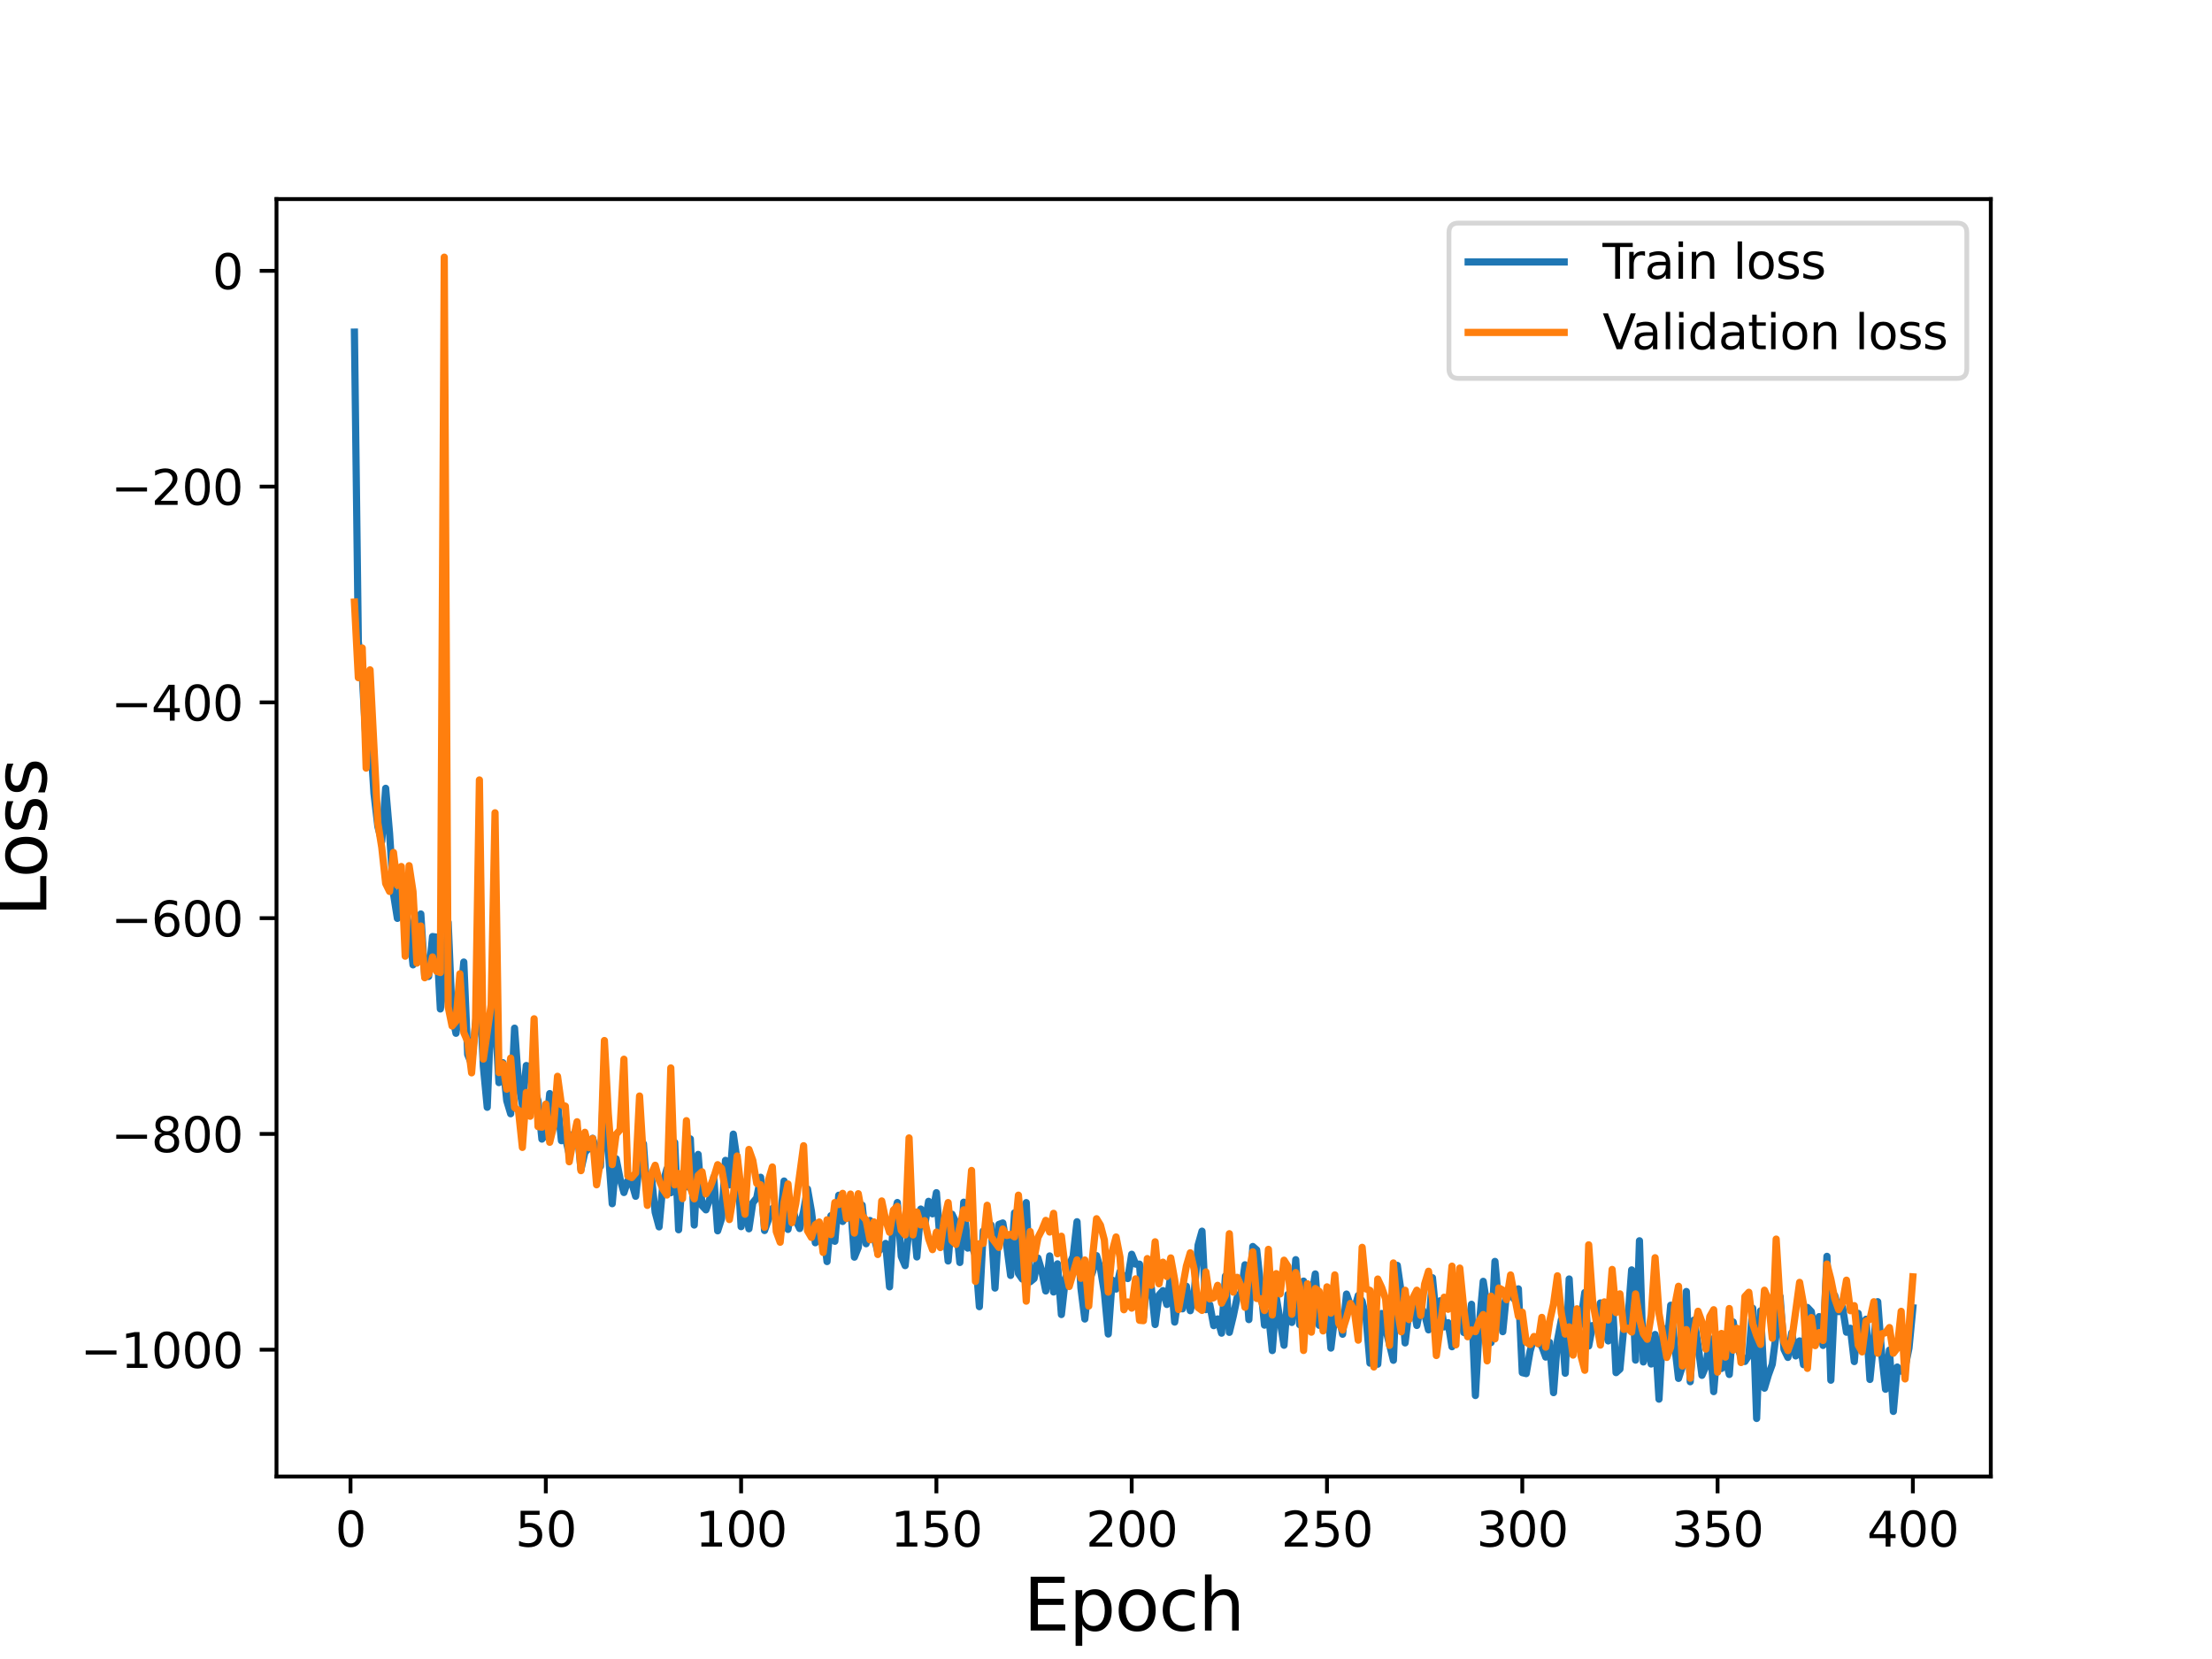 <?xml version="1.0" encoding="utf-8" standalone="no"?>
<!DOCTYPE svg PUBLIC "-//W3C//DTD SVG 1.1//EN"
  "http://www.w3.org/Graphics/SVG/1.1/DTD/svg11.dtd">
<svg height="345.6pt" version="1.1" viewBox="0 0 460.8 345.6" width="460.8pt" xmlns="http://www.w3.org/2000/svg" xmlns:xlink="http://www.w3.org/1999/xlink">
 <defs>
  <style type="text/css">*{stroke-linecap:butt;stroke-linejoin:round;}</style>
 </defs>
 <g id="figure_1">
  <g id="patch_1">
   <path d="M 0 345.6 
L 460.8 345.6 
L 460.8 0 
L 0 0 
z
" style="fill:#ffffff;"/>
  </g>
  <g id="axes_1">
   <g id="patch_2">
    <path d="M 57.6 307.584 
L 414.72 307.584 
L 414.72 41.472 
L 57.6 41.472 
z
" style="fill:#ffffff;"/>
   </g>
   <g id="matplotlib.axis_1">
    <g id="xtick_1">
     <g id="line2d_1">
      <defs>
       <path d="M 0 0 
L 0 3.5 
" id="m06b0a36d9f" style="stroke:#000000;stroke-width:0.8;"/>
      </defs>
      <g>
       <use style="stroke:#000000;stroke-width:0.8;" x="73.019" xlink:href="#m06b0a36d9f" y="307.584"/>
      </g>
     </g>
     <g id="text_1">
      <!-- 0 -->
      <g transform="translate(69.838 322.182)scale(0.1 -0.1)">
       <defs>
        <path d="M 2034 4250 
Q 1547 4250 1301 3770 
Q 1056 3291 1056 2328 
Q 1056 1369 1301 889 
Q 1547 409 2034 409 
Q 2525 409 2770 889 
Q 3016 1369 3016 2328 
Q 3016 3291 2770 3770 
Q 2525 4250 2034 4250 
z
M 2034 4750 
Q 2819 4750 3233 4129 
Q 3647 3509 3647 2328 
Q 3647 1150 3233 529 
Q 2819 -91 2034 -91 
Q 1250 -91 836 529 
Q 422 1150 422 2328 
Q 422 3509 836 4129 
Q 1250 4750 2034 4750 
z
" id="DejaVuSans-30" transform="scale(0.016)"/>
       </defs>
       <use xlink:href="#DejaVuSans-30"/>
      </g>
     </g>
    </g>
    <g id="xtick_2">
     <g id="line2d_2">
      <g>
       <use style="stroke:#000000;stroke-width:0.8;" x="113.703" xlink:href="#m06b0a36d9f" y="307.584"/>
      </g>
     </g>
     <g id="text_2">
      <!-- 50 -->
      <g transform="translate(107.34 322.182)scale(0.1 -0.1)">
       <defs>
        <path d="M 691 4666 
L 3169 4666 
L 3169 4134 
L 1269 4134 
L 1269 2991 
Q 1406 3038 1543 3061 
Q 1681 3084 1819 3084 
Q 2600 3084 3056 2656 
Q 3513 2228 3513 1497 
Q 3513 744 3044 326 
Q 2575 -91 1722 -91 
Q 1428 -91 1123 -41 
Q 819 9 494 109 
L 494 744 
Q 775 591 1075 516 
Q 1375 441 1709 441 
Q 2250 441 2565 725 
Q 2881 1009 2881 1497 
Q 2881 1984 2565 2268 
Q 2250 2553 1709 2553 
Q 1456 2553 1204 2497 
Q 953 2441 691 2322 
L 691 4666 
z
" id="DejaVuSans-35" transform="scale(0.016)"/>
       </defs>
       <use xlink:href="#DejaVuSans-35"/>
       <use x="63.623" xlink:href="#DejaVuSans-30"/>
      </g>
     </g>
    </g>
    <g id="xtick_3">
     <g id="line2d_3">
      <g>
       <use style="stroke:#000000;stroke-width:0.8;" x="154.386" xlink:href="#m06b0a36d9f" y="307.584"/>
      </g>
     </g>
     <g id="text_3">
      <!-- 100 -->
      <g transform="translate(144.842 322.182)scale(0.1 -0.1)">
       <defs>
        <path d="M 794 531 
L 1825 531 
L 1825 4091 
L 703 3866 
L 703 4441 
L 1819 4666 
L 2450 4666 
L 2450 531 
L 3481 531 
L 3481 0 
L 794 0 
L 794 531 
z
" id="DejaVuSans-31" transform="scale(0.016)"/>
       </defs>
       <use xlink:href="#DejaVuSans-31"/>
       <use x="63.623" xlink:href="#DejaVuSans-30"/>
       <use x="127.246" xlink:href="#DejaVuSans-30"/>
      </g>
     </g>
    </g>
    <g id="xtick_4">
     <g id="line2d_4">
      <g>
       <use style="stroke:#000000;stroke-width:0.8;" x="195.07" xlink:href="#m06b0a36d9f" y="307.584"/>
      </g>
     </g>
     <g id="text_4">
      <!-- 150 -->
      <g transform="translate(185.526 322.182)scale(0.1 -0.1)">
       <use xlink:href="#DejaVuSans-31"/>
       <use x="63.623" xlink:href="#DejaVuSans-35"/>
       <use x="127.246" xlink:href="#DejaVuSans-30"/>
      </g>
     </g>
    </g>
    <g id="xtick_5">
     <g id="line2d_5">
      <g>
       <use style="stroke:#000000;stroke-width:0.8;" x="235.753" xlink:href="#m06b0a36d9f" y="307.584"/>
      </g>
     </g>
     <g id="text_5">
      <!-- 200 -->
      <g transform="translate(226.209 322.182)scale(0.1 -0.1)">
       <defs>
        <path d="M 1228 531 
L 3431 531 
L 3431 0 
L 469 0 
L 469 531 
Q 828 903 1448 1529 
Q 2069 2156 2228 2338 
Q 2531 2678 2651 2914 
Q 2772 3150 2772 3378 
Q 2772 3750 2511 3984 
Q 2250 4219 1831 4219 
Q 1534 4219 1204 4116 
Q 875 4013 500 3803 
L 500 4441 
Q 881 4594 1212 4672 
Q 1544 4750 1819 4750 
Q 2544 4750 2975 4387 
Q 3406 4025 3406 3419 
Q 3406 3131 3298 2873 
Q 3191 2616 2906 2266 
Q 2828 2175 2409 1742 
Q 1991 1309 1228 531 
z
" id="DejaVuSans-32" transform="scale(0.016)"/>
       </defs>
       <use xlink:href="#DejaVuSans-32"/>
       <use x="63.623" xlink:href="#DejaVuSans-30"/>
       <use x="127.246" xlink:href="#DejaVuSans-30"/>
      </g>
     </g>
    </g>
    <g id="xtick_6">
     <g id="line2d_6">
      <g>
       <use style="stroke:#000000;stroke-width:0.8;" x="276.437" xlink:href="#m06b0a36d9f" y="307.584"/>
      </g>
     </g>
     <g id="text_6">
      <!-- 250 -->
      <g transform="translate(266.893 322.182)scale(0.1 -0.1)">
       <use xlink:href="#DejaVuSans-32"/>
       <use x="63.623" xlink:href="#DejaVuSans-35"/>
       <use x="127.246" xlink:href="#DejaVuSans-30"/>
      </g>
     </g>
    </g>
    <g id="xtick_7">
     <g id="line2d_7">
      <g>
       <use style="stroke:#000000;stroke-width:0.8;" x="317.12" xlink:href="#m06b0a36d9f" y="307.584"/>
      </g>
     </g>
     <g id="text_7">
      <!-- 300 -->
      <g transform="translate(307.576 322.182)scale(0.1 -0.1)">
       <defs>
        <path d="M 2597 2516 
Q 3050 2419 3304 2112 
Q 3559 1806 3559 1356 
Q 3559 666 3084 287 
Q 2609 -91 1734 -91 
Q 1441 -91 1130 -33 
Q 819 25 488 141 
L 488 750 
Q 750 597 1062 519 
Q 1375 441 1716 441 
Q 2309 441 2620 675 
Q 2931 909 2931 1356 
Q 2931 1769 2642 2001 
Q 2353 2234 1838 2234 
L 1294 2234 
L 1294 2753 
L 1863 2753 
Q 2328 2753 2575 2939 
Q 2822 3125 2822 3475 
Q 2822 3834 2567 4026 
Q 2313 4219 1838 4219 
Q 1578 4219 1281 4162 
Q 984 4106 628 3988 
L 628 4550 
Q 988 4650 1302 4700 
Q 1616 4750 1894 4750 
Q 2613 4750 3031 4423 
Q 3450 4097 3450 3541 
Q 3450 3153 3228 2886 
Q 3006 2619 2597 2516 
z
" id="DejaVuSans-33" transform="scale(0.016)"/>
       </defs>
       <use xlink:href="#DejaVuSans-33"/>
       <use x="63.623" xlink:href="#DejaVuSans-30"/>
       <use x="127.246" xlink:href="#DejaVuSans-30"/>
      </g>
     </g>
    </g>
    <g id="xtick_8">
     <g id="line2d_8">
      <g>
       <use style="stroke:#000000;stroke-width:0.8;" x="357.804" xlink:href="#m06b0a36d9f" y="307.584"/>
      </g>
     </g>
     <g id="text_8">
      <!-- 350 -->
      <g transform="translate(348.26 322.182)scale(0.1 -0.1)">
       <use xlink:href="#DejaVuSans-33"/>
       <use x="63.623" xlink:href="#DejaVuSans-35"/>
       <use x="127.246" xlink:href="#DejaVuSans-30"/>
      </g>
     </g>
    </g>
    <g id="xtick_9">
     <g id="line2d_9">
      <g>
       <use style="stroke:#000000;stroke-width:0.8;" x="398.487" xlink:href="#m06b0a36d9f" y="307.584"/>
      </g>
     </g>
     <g id="text_9">
      <!-- 400 -->
      <g transform="translate(388.944 322.182)scale(0.1 -0.1)">
       <defs>
        <path d="M 2419 4116 
L 825 1625 
L 2419 1625 
L 2419 4116 
z
M 2253 4666 
L 3047 4666 
L 3047 1625 
L 3713 1625 
L 3713 1100 
L 3047 1100 
L 3047 0 
L 2419 0 
L 2419 1100 
L 313 1100 
L 313 1709 
L 2253 4666 
z
" id="DejaVuSans-34" transform="scale(0.016)"/>
       </defs>
       <use xlink:href="#DejaVuSans-34"/>
       <use x="63.623" xlink:href="#DejaVuSans-30"/>
       <use x="127.246" xlink:href="#DejaVuSans-30"/>
      </g>
     </g>
    </g>
    <g id="text_10">
     <!-- Epoch -->
     <g transform="translate(213.194 339.66)scale(0.15 -0.15)">
      <defs>
       <path d="M 628 4666 
L 3578 4666 
L 3578 4134 
L 1259 4134 
L 1259 2753 
L 3481 2753 
L 3481 2222 
L 1259 2222 
L 1259 531 
L 3634 531 
L 3634 0 
L 628 0 
L 628 4666 
z
" id="DejaVuSans-45" transform="scale(0.016)"/>
       <path d="M 1159 525 
L 1159 -1331 
L 581 -1331 
L 581 3500 
L 1159 3500 
L 1159 2969 
Q 1341 3281 1617 3432 
Q 1894 3584 2278 3584 
Q 2916 3584 3314 3078 
Q 3713 2572 3713 1747 
Q 3713 922 3314 415 
Q 2916 -91 2278 -91 
Q 1894 -91 1617 61 
Q 1341 213 1159 525 
z
M 3116 1747 
Q 3116 2381 2855 2742 
Q 2594 3103 2138 3103 
Q 1681 3103 1420 2742 
Q 1159 2381 1159 1747 
Q 1159 1113 1420 752 
Q 1681 391 2138 391 
Q 2594 391 2855 752 
Q 3116 1113 3116 1747 
z
" id="DejaVuSans-70" transform="scale(0.016)"/>
       <path d="M 1959 3097 
Q 1497 3097 1228 2736 
Q 959 2375 959 1747 
Q 959 1119 1226 758 
Q 1494 397 1959 397 
Q 2419 397 2687 759 
Q 2956 1122 2956 1747 
Q 2956 2369 2687 2733 
Q 2419 3097 1959 3097 
z
M 1959 3584 
Q 2709 3584 3137 3096 
Q 3566 2609 3566 1747 
Q 3566 888 3137 398 
Q 2709 -91 1959 -91 
Q 1206 -91 779 398 
Q 353 888 353 1747 
Q 353 2609 779 3096 
Q 1206 3584 1959 3584 
z
" id="DejaVuSans-6f" transform="scale(0.016)"/>
       <path d="M 3122 3366 
L 3122 2828 
Q 2878 2963 2633 3030 
Q 2388 3097 2138 3097 
Q 1578 3097 1268 2742 
Q 959 2388 959 1747 
Q 959 1106 1268 751 
Q 1578 397 2138 397 
Q 2388 397 2633 464 
Q 2878 531 3122 666 
L 3122 134 
Q 2881 22 2623 -34 
Q 2366 -91 2075 -91 
Q 1284 -91 818 406 
Q 353 903 353 1747 
Q 353 2603 823 3093 
Q 1294 3584 2113 3584 
Q 2378 3584 2631 3529 
Q 2884 3475 3122 3366 
z
" id="DejaVuSans-63" transform="scale(0.016)"/>
       <path d="M 3513 2113 
L 3513 0 
L 2938 0 
L 2938 2094 
Q 2938 2591 2744 2837 
Q 2550 3084 2163 3084 
Q 1697 3084 1428 2787 
Q 1159 2491 1159 1978 
L 1159 0 
L 581 0 
L 581 4863 
L 1159 4863 
L 1159 2956 
Q 1366 3272 1645 3428 
Q 1925 3584 2291 3584 
Q 2894 3584 3203 3211 
Q 3513 2838 3513 2113 
z
" id="DejaVuSans-68" transform="scale(0.016)"/>
      </defs>
      <use xlink:href="#DejaVuSans-45"/>
      <use x="63.184" xlink:href="#DejaVuSans-70"/>
      <use x="126.66" xlink:href="#DejaVuSans-6f"/>
      <use x="187.842" xlink:href="#DejaVuSans-63"/>
      <use x="242.822" xlink:href="#DejaVuSans-68"/>
     </g>
    </g>
   </g>
   <g id="matplotlib.axis_2">
    <g id="ytick_1">
     <g id="line2d_10">
      <defs>
       <path d="M 0 0 
L -3.5 0 
" id="m5464e37cab" style="stroke:#000000;stroke-width:0.8;"/>
      </defs>
      <g>
       <use style="stroke:#000000;stroke-width:0.8;" x="57.6" xlink:href="#m5464e37cab" y="281.164"/>
      </g>
     </g>
     <g id="text_11">
      <!-- −1000 -->
      <g transform="translate(16.77 284.963)scale(0.1 -0.1)">
       <defs>
        <path d="M 678 2272 
L 4684 2272 
L 4684 1741 
L 678 1741 
L 678 2272 
z
" id="DejaVuSans-2212" transform="scale(0.016)"/>
       </defs>
       <use xlink:href="#DejaVuSans-2212"/>
       <use x="83.789" xlink:href="#DejaVuSans-31"/>
       <use x="147.412" xlink:href="#DejaVuSans-30"/>
       <use x="211.035" xlink:href="#DejaVuSans-30"/>
       <use x="274.658" xlink:href="#DejaVuSans-30"/>
      </g>
     </g>
    </g>
    <g id="ytick_2">
     <g id="line2d_11">
      <g>
       <use style="stroke:#000000;stroke-width:0.8;" x="57.6" xlink:href="#m5464e37cab" y="236.215"/>
      </g>
     </g>
     <g id="text_12">
      <!-- −800 -->
      <g transform="translate(23.133 240.015)scale(0.1 -0.1)">
       <defs>
        <path d="M 2034 2216 
Q 1584 2216 1326 1975 
Q 1069 1734 1069 1313 
Q 1069 891 1326 650 
Q 1584 409 2034 409 
Q 2484 409 2743 651 
Q 3003 894 3003 1313 
Q 3003 1734 2745 1975 
Q 2488 2216 2034 2216 
z
M 1403 2484 
Q 997 2584 770 2862 
Q 544 3141 544 3541 
Q 544 4100 942 4425 
Q 1341 4750 2034 4750 
Q 2731 4750 3128 4425 
Q 3525 4100 3525 3541 
Q 3525 3141 3298 2862 
Q 3072 2584 2669 2484 
Q 3125 2378 3379 2068 
Q 3634 1759 3634 1313 
Q 3634 634 3220 271 
Q 2806 -91 2034 -91 
Q 1263 -91 848 271 
Q 434 634 434 1313 
Q 434 1759 690 2068 
Q 947 2378 1403 2484 
z
M 1172 3481 
Q 1172 3119 1398 2916 
Q 1625 2713 2034 2713 
Q 2441 2713 2670 2916 
Q 2900 3119 2900 3481 
Q 2900 3844 2670 4047 
Q 2441 4250 2034 4250 
Q 1625 4250 1398 4047 
Q 1172 3844 1172 3481 
z
" id="DejaVuSans-38" transform="scale(0.016)"/>
       </defs>
       <use xlink:href="#DejaVuSans-2212"/>
       <use x="83.789" xlink:href="#DejaVuSans-38"/>
       <use x="147.412" xlink:href="#DejaVuSans-30"/>
       <use x="211.035" xlink:href="#DejaVuSans-30"/>
      </g>
     </g>
    </g>
    <g id="ytick_3">
     <g id="line2d_12">
      <g>
       <use style="stroke:#000000;stroke-width:0.8;" x="57.6" xlink:href="#m5464e37cab" y="191.267"/>
      </g>
     </g>
     <g id="text_13">
      <!-- −600 -->
      <g transform="translate(23.133 195.066)scale(0.1 -0.1)">
       <defs>
        <path d="M 2113 2584 
Q 1688 2584 1439 2293 
Q 1191 2003 1191 1497 
Q 1191 994 1439 701 
Q 1688 409 2113 409 
Q 2538 409 2786 701 
Q 3034 994 3034 1497 
Q 3034 2003 2786 2293 
Q 2538 2584 2113 2584 
z
M 3366 4563 
L 3366 3988 
Q 3128 4100 2886 4159 
Q 2644 4219 2406 4219 
Q 1781 4219 1451 3797 
Q 1122 3375 1075 2522 
Q 1259 2794 1537 2939 
Q 1816 3084 2150 3084 
Q 2853 3084 3261 2657 
Q 3669 2231 3669 1497 
Q 3669 778 3244 343 
Q 2819 -91 2113 -91 
Q 1303 -91 875 529 
Q 447 1150 447 2328 
Q 447 3434 972 4092 
Q 1497 4750 2381 4750 
Q 2619 4750 2861 4703 
Q 3103 4656 3366 4563 
z
" id="DejaVuSans-36" transform="scale(0.016)"/>
       </defs>
       <use xlink:href="#DejaVuSans-2212"/>
       <use x="83.789" xlink:href="#DejaVuSans-36"/>
       <use x="147.412" xlink:href="#DejaVuSans-30"/>
       <use x="211.035" xlink:href="#DejaVuSans-30"/>
      </g>
     </g>
    </g>
    <g id="ytick_4">
     <g id="line2d_13">
      <g>
       <use style="stroke:#000000;stroke-width:0.8;" x="57.6" xlink:href="#m5464e37cab" y="146.319"/>
      </g>
     </g>
     <g id="text_14">
      <!-- −400 -->
      <g transform="translate(23.133 150.118)scale(0.1 -0.1)">
       <use xlink:href="#DejaVuSans-2212"/>
       <use x="83.789" xlink:href="#DejaVuSans-34"/>
       <use x="147.412" xlink:href="#DejaVuSans-30"/>
       <use x="211.035" xlink:href="#DejaVuSans-30"/>
      </g>
     </g>
    </g>
    <g id="ytick_5">
     <g id="line2d_14">
      <g>
       <use style="stroke:#000000;stroke-width:0.8;" x="57.6" xlink:href="#m5464e37cab" y="101.371"/>
      </g>
     </g>
     <g id="text_15">
      <!-- −200 -->
      <g transform="translate(23.133 105.17)scale(0.1 -0.1)">
       <use xlink:href="#DejaVuSans-2212"/>
       <use x="83.789" xlink:href="#DejaVuSans-32"/>
       <use x="147.412" xlink:href="#DejaVuSans-30"/>
       <use x="211.035" xlink:href="#DejaVuSans-30"/>
      </g>
     </g>
    </g>
    <g id="ytick_6">
     <g id="line2d_15">
      <g>
       <use style="stroke:#000000;stroke-width:0.8;" x="57.6" xlink:href="#m5464e37cab" y="56.423"/>
      </g>
     </g>
     <g id="text_16">
      <!-- 0 -->
      <g transform="translate(44.237 60.222)scale(0.1 -0.1)">
       <use xlink:href="#DejaVuSans-30"/>
      </g>
     </g>
    </g>
    <g id="text_17">
     <!-- Loss -->
     <g transform="translate(9.651 190.979)rotate(-90)scale(0.15 -0.15)">
      <defs>
       <path d="M 628 4666 
L 1259 4666 
L 1259 531 
L 3531 531 
L 3531 0 
L 628 0 
L 628 4666 
z
" id="DejaVuSans-4c" transform="scale(0.016)"/>
       <path d="M 2834 3397 
L 2834 2853 
Q 2591 2978 2328 3040 
Q 2066 3103 1784 3103 
Q 1356 3103 1142 2972 
Q 928 2841 928 2578 
Q 928 2378 1081 2264 
Q 1234 2150 1697 2047 
L 1894 2003 
Q 2506 1872 2764 1633 
Q 3022 1394 3022 966 
Q 3022 478 2636 193 
Q 2250 -91 1575 -91 
Q 1294 -91 989 -36 
Q 684 19 347 128 
L 347 722 
Q 666 556 975 473 
Q 1284 391 1588 391 
Q 1994 391 2212 530 
Q 2431 669 2431 922 
Q 2431 1156 2273 1281 
Q 2116 1406 1581 1522 
L 1381 1569 
Q 847 1681 609 1914 
Q 372 2147 372 2553 
Q 372 3047 722 3315 
Q 1072 3584 1716 3584 
Q 2034 3584 2315 3537 
Q 2597 3491 2834 3397 
z
" id="DejaVuSans-73" transform="scale(0.016)"/>
      </defs>
      <use xlink:href="#DejaVuSans-4c"/>
      <use x="53.963" xlink:href="#DejaVuSans-6f"/>
      <use x="115.145" xlink:href="#DejaVuSans-73"/>
      <use x="167.244" xlink:href="#DejaVuSans-73"/>
     </g>
    </g>
   </g>
   <g id="line2d_16">
    <path clip-path="url(#pf8558b2530)" d="M 73.833 69.188 
L 74.646 133.679 
L 75.46 140.451 
L 76.274 155.091 
L 77.087 152.457 
L 77.901 165.265 
L 78.715 172.174 
L 79.528 175.263 
L 80.342 164.218 
L 81.156 173.624 
L 81.969 186.216 
L 82.783 191.315 
L 83.597 184.119 
L 84.41 189.257 
L 85.224 193.126 
L 86.038 200.992 
L 86.851 192.973 
L 87.665 190.397 
L 88.479 203.307 
L 89.292 203.414 
L 90.106 195.098 
L 90.92 195.218 
L 91.733 210.19 
L 92.547 204.156 
L 93.361 192.135 
L 94.174 211.348 
L 94.988 215.254 
L 95.802 209.138 
L 96.616 200.411 
L 97.429 219.688 
L 98.243 221.668 
L 99.87 205.081 
L 100.684 222.096 
L 101.498 230.668 
L 102.311 209.892 
L 103.125 211.747 
L 103.939 225.531 
L 104.752 221.375 
L 105.566 229.307 
L 106.38 232.017 
L 107.193 214.183 
L 108.007 225.552 
L 108.821 230.195 
L 109.634 221.968 
L 110.448 222.246 
L 111.262 226.601 
L 112.075 229.294 
L 112.889 237.296 
L 113.703 236.378 
L 114.516 227.813 
L 115.33 229.16 
L 116.144 229.867 
L 116.957 237.629 
L 117.771 236.965 
L 118.585 240.469 
L 119.398 236.436 
L 120.212 235.126 
L 121.026 243.604 
L 121.839 240.057 
L 122.653 239.218 
L 123.467 237.129 
L 125.094 242.948 
L 125.908 221.698 
L 126.721 239.717 
L 127.535 250.757 
L 128.349 241.389 
L 129.162 245.508 
L 129.976 248.424 
L 130.79 245.96 
L 131.603 246.376 
L 132.417 249.21 
L 133.231 241.907 
L 134.044 238.274 
L 134.858 249.708 
L 135.672 244.783 
L 136.485 252.542 
L 137.299 255.579 
L 138.113 246.446 
L 138.926 243.507 
L 139.74 248.473 
L 140.554 237.99 
L 141.367 256.185 
L 142.181 244.693 
L 142.995 247.242 
L 143.808 237.25 
L 144.622 255.199 
L 145.436 240.484 
L 146.249 251.162 
L 147.063 252.036 
L 147.877 249.692 
L 148.69 245.197 
L 149.504 256.404 
L 150.318 253.856 
L 151.131 241.725 
L 151.945 246.839 
L 152.759 236.262 
L 153.572 241.859 
L 154.386 255.535 
L 155.2 250.45 
L 156.013 255.985 
L 156.827 250.55 
L 157.641 249.548 
L 158.454 245.245 
L 159.268 256.339 
L 160.895 251.749 
L 161.709 253.559 
L 162.523 254.478 
L 163.336 246.028 
L 164.15 256.108 
L 164.964 251.133 
L 165.777 254.21 
L 166.591 255.93 
L 167.405 252.311 
L 168.219 247.687 
L 169.032 252.325 
L 169.846 258.891 
L 170.66 255.117 
L 171.473 255.88 
L 172.287 262.808 
L 173.101 253.25 
L 173.914 258.584 
L 174.728 248.989 
L 175.542 254.452 
L 176.355 253.147 
L 177.169 250.548 
L 177.983 261.887 
L 178.796 259.862 
L 179.61 251.055 
L 180.424 259.094 
L 181.237 254.25 
L 182.865 260.846 
L 184.492 259.024 
L 185.306 268.082 
L 186.119 254.019 
L 186.933 250.503 
L 187.747 261.73 
L 188.56 263.653 
L 189.374 255.834 
L 190.188 253.225 
L 191.001 261.845 
L 191.815 251.867 
L 192.629 255.298 
L 193.442 250.257 
L 194.256 252.863 
L 195.07 248.457 
L 195.883 259.008 
L 196.697 254.426 
L 197.511 262.689 
L 198.324 252.946 
L 199.138 254.646 
L 199.952 263.001 
L 200.765 250.436 
L 201.579 260.003 
L 202.393 259.424 
L 203.206 261.548 
L 204.02 272.205 
L 204.834 256.423 
L 205.647 256.384 
L 206.461 255.194 
L 207.275 268.328 
L 208.088 255.064 
L 208.902 254.763 
L 209.716 259.487 
L 210.529 265.698 
L 211.343 252.661 
L 212.157 265.286 
L 212.97 266.452 
L 213.784 250.527 
L 214.598 267.019 
L 215.411 266.344 
L 216.225 262.077 
L 217.039 264.841 
L 217.852 268.936 
L 218.666 261.631 
L 219.48 269.149 
L 220.293 263.283 
L 221.107 273.842 
L 221.921 266.547 
L 222.734 263.571 
L 223.548 261.716 
L 224.362 254.509 
L 225.175 268.322 
L 225.989 274.775 
L 226.803 266.949 
L 227.616 264.934 
L 228.43 261.565 
L 229.244 264.318 
L 230.057 269.198 
L 230.871 277.903 
L 231.685 266.654 
L 232.498 268.539 
L 233.312 264.903 
L 234.126 266.014 
L 234.939 266.345 
L 235.753 261.285 
L 236.567 263.341 
L 237.381 263.345 
L 238.194 274.466 
L 239.008 265.346 
L 239.822 268.071 
L 240.635 275.919 
L 241.449 269.765 
L 242.263 268.857 
L 243.076 271.745 
L 243.89 265.545 
L 244.704 275.415 
L 245.517 269.697 
L 246.331 272.654 
L 247.145 267.94 
L 247.958 273.043 
L 248.772 269.471 
L 249.586 259.377 
L 250.399 256.475 
L 251.213 272.82 
L 252.027 271.821 
L 252.84 276.157 
L 253.654 274.757 
L 254.468 277.725 
L 255.281 265.819 
L 256.095 277.558 
L 256.909 274.202 
L 257.722 270.279 
L 258.536 269.232 
L 259.35 263.48 
L 260.163 274.895 
L 260.977 259.669 
L 261.791 260.385 
L 262.604 267.709 
L 263.418 276.05 
L 264.232 273.488 
L 265.045 281.347 
L 265.859 270.145 
L 267.486 280.24 
L 268.3 269.652 
L 269.114 275.491 
L 269.927 262.411 
L 270.741 275.961 
L 271.555 266.877 
L 272.368 273.134 
L 273.182 270.361 
L 273.996 265.383 
L 274.809 276.084 
L 275.623 276.075 
L 276.437 270.308 
L 277.25 280.829 
L 278.064 274.056 
L 278.878 273.763 
L 279.691 277.946 
L 280.505 269.576 
L 281.319 272.012 
L 282.132 272.75 
L 282.946 269.87 
L 283.76 271.069 
L 284.573 274.491 
L 285.387 283.967 
L 286.201 274.953 
L 287.014 284.183 
L 287.828 273.62 
L 288.642 276.707 
L 290.269 283.371 
L 291.083 263.601 
L 291.896 269.221 
L 292.71 279.756 
L 293.524 272.978 
L 294.337 271.466 
L 295.151 276.118 
L 295.965 272.131 
L 296.778 273.755 
L 297.592 277.034 
L 298.406 266.175 
L 299.219 274.649 
L 300.033 270.97 
L 300.847 276.413 
L 301.66 275.533 
L 302.474 280.549 
L 303.288 276.854 
L 304.101 269.991 
L 304.915 277.563 
L 305.729 277.872 
L 306.543 271.705 
L 307.356 290.713 
L 308.17 275.842 
L 308.984 266.923 
L 309.797 272.183 
L 310.611 279.684 
L 311.425 262.777 
L 312.238 271.963 
L 313.052 277.413 
L 313.866 269.055 
L 314.679 269.633 
L 315.493 270.694 
L 316.307 268.491 
L 317.12 285.948 
L 317.934 286.151 
L 318.748 281.478 
L 319.561 278.591 
L 320.375 279.654 
L 321.189 280.427 
L 322.002 282.705 
L 322.816 279.644 
L 323.63 290.116 
L 324.443 279.26 
L 325.257 274.944 
L 326.071 286.074 
L 326.884 266.433 
L 327.698 280.31 
L 328.512 278.238 
L 329.325 274.965 
L 330.139 269.256 
L 330.953 280.393 
L 331.766 276.132 
L 332.58 276.616 
L 333.394 271.423 
L 334.207 276.328 
L 335.021 279.341 
L 335.835 269.654 
L 336.648 285.945 
L 337.462 285.21 
L 338.276 276.443 
L 339.089 275.367 
L 339.903 264.545 
L 340.717 283.335 
L 341.53 258.475 
L 342.344 283.725 
L 343.158 278.701 
L 343.971 284.147 
L 344.785 277.997 
L 345.599 291.469 
L 346.412 276.69 
L 347.226 280.908 
L 348.04 271.906 
L 348.853 280.096 
L 349.667 287.144 
L 350.481 284.626 
L 351.294 269.043 
L 352.108 287.841 
L 352.922 274.975 
L 353.735 280.31 
L 354.549 286.505 
L 355.363 284.636 
L 356.176 278.842 
L 356.99 289.902 
L 357.804 280.14 
L 358.617 285.086 
L 359.431 282.893 
L 360.245 286.327 
L 361.058 275.396 
L 361.872 280.51 
L 362.686 282.589 
L 363.499 283.611 
L 364.313 282.37 
L 365.127 272.527 
L 365.94 295.488 
L 366.754 273.078 
L 367.568 289.184 
L 368.381 286.457 
L 369.195 284.208 
L 370.009 277.865 
L 370.822 270.08 
L 371.636 281.092 
L 372.45 282.774 
L 373.263 277.641 
L 374.077 282.465 
L 374.891 279.339 
L 375.704 284.287 
L 376.518 272.373 
L 377.332 273.237 
L 378.146 278.814 
L 378.959 274.276 
L 379.773 280.278 
L 380.587 261.714 
L 381.4 287.521 
L 382.214 269.884 
L 383.028 273.235 
L 383.841 272.363 
L 384.655 277.528 
L 385.469 276.703 
L 386.282 283.641 
L 387.096 273.595 
L 387.91 279.343 
L 388.723 274.829 
L 389.537 287.365 
L 391.164 271.167 
L 391.978 281.974 
L 392.792 289.406 
L 393.605 281.245 
L 394.419 294.02 
L 395.233 284.774 
L 396.046 285.633 
L 396.86 284.817 
L 397.674 280.844 
L 398.487 272.44 
L 398.487 272.44 
" style="fill:none;stroke:#1f77b4;stroke-linecap:square;stroke-width:1.5;"/>
   </g>
   <g id="line2d_17">
    <path clip-path="url(#pf8558b2530)" d="M 73.833 125.419 
L 74.646 141.177 
L 75.46 134.987 
L 76.274 160.013 
L 77.087 139.541 
L 78.715 171.458 
L 79.528 176.544 
L 80.342 184.05 
L 81.156 185.707 
L 81.969 177.577 
L 82.783 184.446 
L 83.597 180.508 
L 84.41 199.191 
L 85.224 180.332 
L 86.038 185.731 
L 86.851 200.631 
L 87.665 192.9 
L 88.479 203.686 
L 89.292 202.956 
L 90.106 199.352 
L 90.92 202.321 
L 91.733 202.599 
L 92.547 53.568 
L 93.361 209.737 
L 94.174 213.729 
L 94.988 212.76 
L 95.802 202.859 
L 96.616 215.103 
L 97.429 216.99 
L 98.243 223.497 
L 99.057 213.064 
L 99.87 162.474 
L 100.684 220.624 
L 102.311 209.335 
L 103.125 169.317 
L 103.939 223.44 
L 104.752 221.609 
L 105.566 226.897 
L 106.38 220.42 
L 107.193 230.713 
L 108.007 231.299 
L 108.821 239.031 
L 109.634 227.586 
L 110.448 232.537 
L 111.262 212.229 
L 112.075 234.689 
L 112.889 234.815 
L 113.703 230 
L 114.516 237.96 
L 115.33 234.609 
L 116.144 224.212 
L 116.957 230.13 
L 117.771 230.433 
L 118.585 242.02 
L 119.398 237.477 
L 120.212 233.683 
L 121.026 243.874 
L 121.839 235.876 
L 122.653 239.083 
L 123.467 237.173 
L 124.28 246.815 
L 125.094 241.754 
L 125.908 216.759 
L 126.721 231.983 
L 127.535 242.604 
L 128.349 236.316 
L 129.162 235.359 
L 129.976 220.654 
L 130.79 244.947 
L 131.603 245.303 
L 132.417 244.349 
L 133.231 228.316 
L 134.044 241.612 
L 134.858 251.105 
L 135.672 244.665 
L 136.485 242.745 
L 137.299 245.829 
L 138.113 247.728 
L 138.926 248.952 
L 139.74 222.47 
L 140.554 246.824 
L 141.367 244.457 
L 142.181 249.701 
L 142.995 233.453 
L 143.808 247.387 
L 144.622 249.745 
L 145.436 244.852 
L 146.249 244.108 
L 147.063 248.711 
L 147.877 247.395 
L 148.69 245.293 
L 149.504 242.623 
L 150.318 243.397 
L 151.131 247.969 
L 151.945 254.057 
L 152.759 249.232 
L 153.572 240.815 
L 154.386 247.807 
L 155.2 252.939 
L 156.013 239.449 
L 156.827 241.742 
L 157.641 246.521 
L 158.454 246.822 
L 159.268 255.666 
L 160.082 245.849 
L 160.895 243.098 
L 161.709 256.549 
L 162.523 258.781 
L 163.336 250.513 
L 164.15 246.64 
L 164.964 254.707 
L 165.777 250.706 
L 167.405 238.675 
L 168.219 256.398 
L 169.032 257.783 
L 169.846 255.13 
L 170.66 254.56 
L 171.473 260.911 
L 172.287 254.102 
L 173.101 257.191 
L 173.914 250.503 
L 174.728 250.924 
L 175.542 248.593 
L 176.355 253.833 
L 177.169 248.742 
L 177.983 256.874 
L 178.796 248.67 
L 179.61 253.185 
L 180.424 254.184 
L 181.237 258.279 
L 182.051 254.538 
L 182.865 261.337 
L 183.678 250.177 
L 184.492 254.092 
L 185.306 256.702 
L 186.119 252.087 
L 186.933 251.305 
L 187.747 256.297 
L 188.56 257.259 
L 189.374 237.05 
L 190.188 257.257 
L 191.001 252.48 
L 191.815 255.174 
L 192.629 254.286 
L 193.442 258.03 
L 194.256 260.319 
L 195.07 256.67 
L 195.883 259.892 
L 196.697 254.066 
L 197.511 250.516 
L 198.324 258.467 
L 199.138 259.235 
L 200.765 252.028 
L 201.579 253.83 
L 202.393 243.825 
L 203.206 266.945 
L 204.02 259.081 
L 204.834 259.017 
L 205.647 251.076 
L 206.461 257.656 
L 208.088 259.858 
L 208.902 256.031 
L 209.716 257.37 
L 210.529 257.121 
L 211.343 257.655 
L 212.157 248.972 
L 212.97 257.937 
L 213.784 271.056 
L 214.598 256.554 
L 215.411 262.21 
L 216.225 257.799 
L 217.039 256.225 
L 217.852 254.226 
L 218.666 256.658 
L 219.48 252.755 
L 220.293 261.185 
L 221.107 257.526 
L 221.921 264.366 
L 222.734 268.003 
L 224.362 262.46 
L 225.175 266.298 
L 225.989 262.478 
L 226.803 272.081 
L 227.616 261.695 
L 228.43 253.884 
L 229.244 255.22 
L 230.057 258.315 
L 230.871 269.169 
L 231.685 260.697 
L 232.498 257.682 
L 233.312 261.876 
L 234.126 272.847 
L 234.939 271.216 
L 235.753 272.511 
L 236.567 266.411 
L 237.381 275.045 
L 238.194 275.125 
L 239.008 262.186 
L 239.822 267.752 
L 240.635 258.685 
L 241.449 267.445 
L 242.263 262.94 
L 243.076 265.929 
L 243.89 262.048 
L 244.704 266.586 
L 245.517 272.802 
L 247.145 263.745 
L 247.958 260.979 
L 248.772 264.444 
L 249.586 272.386 
L 250.399 272.982 
L 251.213 264.967 
L 252.027 270.587 
L 252.84 270.338 
L 253.654 267.758 
L 254.468 271.468 
L 255.281 269.856 
L 256.095 257.004 
L 256.909 269.183 
L 257.722 266.092 
L 258.536 267.913 
L 259.35 272.333 
L 260.163 265.159 
L 260.977 260.779 
L 261.791 270.495 
L 262.604 270.542 
L 263.418 273.007 
L 264.232 260.26 
L 265.045 273.933 
L 265.859 265.32 
L 266.673 269.554 
L 267.486 262.522 
L 268.3 263.813 
L 269.114 273.783 
L 269.927 265.095 
L 270.741 268.14 
L 271.555 281.33 
L 272.368 267.432 
L 273.182 277.518 
L 273.996 268.427 
L 274.809 269.013 
L 275.623 277.258 
L 276.437 268.074 
L 277.25 273.554 
L 278.064 265.581 
L 278.878 275.664 
L 279.691 277.074 
L 280.505 274.522 
L 281.319 271.533 
L 282.132 273.03 
L 282.946 279.186 
L 283.76 259.841 
L 284.573 268.505 
L 285.387 268.811 
L 286.201 284.768 
L 287.014 266.444 
L 287.828 268.197 
L 288.642 270.55 
L 289.455 280.267 
L 290.269 263.097 
L 291.083 272.737 
L 291.896 277.438 
L 292.71 268.783 
L 293.524 274.893 
L 294.337 270.362 
L 295.151 268.776 
L 295.965 274.026 
L 296.778 267.491 
L 297.592 264.822 
L 298.406 270.58 
L 299.219 282.378 
L 300.847 270.231 
L 301.66 272.749 
L 302.474 263.761 
L 303.288 280.16 
L 304.101 264.169 
L 304.915 272.429 
L 305.729 278.467 
L 306.543 277.057 
L 307.356 277.411 
L 308.17 275.145 
L 308.984 273.846 
L 309.797 283.498 
L 310.611 270.017 
L 311.425 278.916 
L 312.238 268.317 
L 313.052 268.754 
L 313.866 270.744 
L 314.679 265.593 
L 316.307 274.208 
L 317.12 273.346 
L 317.934 279.594 
L 318.748 280.096 
L 319.561 278.416 
L 320.375 279.918 
L 321.189 274.431 
L 322.002 280.637 
L 322.816 275.249 
L 323.63 271.629 
L 324.443 265.77 
L 325.257 273.563 
L 326.071 277.917 
L 326.884 276.419 
L 327.698 282.294 
L 328.512 272.643 
L 329.325 282.378 
L 330.139 285.455 
L 330.953 259.317 
L 331.766 270.925 
L 333.394 280.207 
L 334.207 271.209 
L 335.021 274.982 
L 335.835 264.449 
L 336.648 273.445 
L 337.462 269.534 
L 338.276 276.929 
L 339.089 276.698 
L 339.903 277.496 
L 340.717 269.547 
L 341.53 274.7 
L 342.344 277.831 
L 343.158 278.994 
L 343.971 274.01 
L 344.785 262.005 
L 345.599 273.579 
L 347.226 282.776 
L 348.04 280.642 
L 348.853 272.202 
L 349.667 267.95 
L 350.481 284.566 
L 351.294 276.981 
L 352.108 287.104 
L 352.922 277.509 
L 353.735 273.153 
L 354.549 275.388 
L 355.363 281.037 
L 356.176 274.27 
L 356.99 272.838 
L 357.804 285.842 
L 358.617 277.78 
L 359.431 282.716 
L 360.245 272.588 
L 361.058 281.262 
L 361.872 276.706 
L 362.686 283.846 
L 363.499 270.087 
L 364.313 269.2 
L 365.127 275.768 
L 365.94 278.187 
L 366.754 280.067 
L 367.568 268.775 
L 368.381 270.614 
L 369.195 278.784 
L 370.009 258.125 
L 370.822 271.444 
L 371.636 279.553 
L 372.45 281.347 
L 373.263 279.084 
L 374.891 267.138 
L 375.704 271.704 
L 376.518 285.057 
L 377.332 274.475 
L 378.146 280.321 
L 378.959 277.6 
L 379.773 279.249 
L 380.587 263.323 
L 381.4 266.473 
L 382.214 270.535 
L 383.028 272.836 
L 383.841 271.373 
L 384.655 266.683 
L 385.469 273.043 
L 386.282 271.991 
L 387.096 280.215 
L 387.91 281.628 
L 388.723 275.241 
L 389.537 274.842 
L 390.351 271.176 
L 391.164 281.9 
L 391.978 277.866 
L 392.792 277.632 
L 393.605 276.55 
L 394.419 281.906 
L 395.233 280.856 
L 396.046 273.173 
L 396.86 287.257 
L 398.487 265.985 
L 398.487 265.985 
" style="fill:none;stroke:#ff7f0e;stroke-linecap:square;stroke-width:1.5;"/>
   </g>
   <g id="patch_3">
    <path d="M 57.6 307.584 
L 57.6 41.472 
" style="fill:none;stroke:#000000;stroke-linecap:square;stroke-linejoin:miter;stroke-width:0.8;"/>
   </g>
   <g id="patch_4">
    <path d="M 414.72 307.584 
L 414.72 41.472 
" style="fill:none;stroke:#000000;stroke-linecap:square;stroke-linejoin:miter;stroke-width:0.8;"/>
   </g>
   <g id="patch_5">
    <path d="M 57.6 307.584 
L 414.72 307.584 
" style="fill:none;stroke:#000000;stroke-linecap:square;stroke-linejoin:miter;stroke-width:0.8;"/>
   </g>
   <g id="patch_6">
    <path d="M 57.6 41.472 
L 414.72 41.472 
" style="fill:none;stroke:#000000;stroke-linecap:square;stroke-linejoin:miter;stroke-width:0.8;"/>
   </g>
   <g id="legend_1">
    <g id="patch_7">
     <path d="M 303.845 78.828 
L 407.72 78.828 
Q 409.72 78.828 409.72 76.828 
L 409.72 48.472 
Q 409.72 46.472 407.72 46.472 
L 303.845 46.472 
Q 301.845 46.472 301.845 48.472 
L 301.845 76.828 
Q 301.845 78.828 303.845 78.828 
z
" style="fill:#ffffff;opacity:0.8;stroke:#cccccc;stroke-linejoin:miter;"/>
    </g>
    <g id="line2d_18">
     <path d="M 305.845 54.57 
L 325.845 54.57 
" style="fill:none;stroke:#1f77b4;stroke-linecap:square;stroke-width:1.5;"/>
    </g>
    <g id="line2d_19"/>
    <g id="text_18">
     <!-- Train loss -->
     <g transform="translate(333.845 58.07)scale(0.1 -0.1)">
      <defs>
       <path d="M -19 4666 
L 3928 4666 
L 3928 4134 
L 2272 4134 
L 2272 0 
L 1638 0 
L 1638 4134 
L -19 4134 
L -19 4666 
z
" id="DejaVuSans-54" transform="scale(0.016)"/>
       <path d="M 2631 2963 
Q 2534 3019 2420 3045 
Q 2306 3072 2169 3072 
Q 1681 3072 1420 2755 
Q 1159 2438 1159 1844 
L 1159 0 
L 581 0 
L 581 3500 
L 1159 3500 
L 1159 2956 
Q 1341 3275 1631 3429 
Q 1922 3584 2338 3584 
Q 2397 3584 2469 3576 
Q 2541 3569 2628 3553 
L 2631 2963 
z
" id="DejaVuSans-72" transform="scale(0.016)"/>
       <path d="M 2194 1759 
Q 1497 1759 1228 1600 
Q 959 1441 959 1056 
Q 959 750 1161 570 
Q 1363 391 1709 391 
Q 2188 391 2477 730 
Q 2766 1069 2766 1631 
L 2766 1759 
L 2194 1759 
z
M 3341 1997 
L 3341 0 
L 2766 0 
L 2766 531 
Q 2569 213 2275 61 
Q 1981 -91 1556 -91 
Q 1019 -91 701 211 
Q 384 513 384 1019 
Q 384 1609 779 1909 
Q 1175 2209 1959 2209 
L 2766 2209 
L 2766 2266 
Q 2766 2663 2505 2880 
Q 2244 3097 1772 3097 
Q 1472 3097 1187 3025 
Q 903 2953 641 2809 
L 641 3341 
Q 956 3463 1253 3523 
Q 1550 3584 1831 3584 
Q 2591 3584 2966 3190 
Q 3341 2797 3341 1997 
z
" id="DejaVuSans-61" transform="scale(0.016)"/>
       <path d="M 603 3500 
L 1178 3500 
L 1178 0 
L 603 0 
L 603 3500 
z
M 603 4863 
L 1178 4863 
L 1178 4134 
L 603 4134 
L 603 4863 
z
" id="DejaVuSans-69" transform="scale(0.016)"/>
       <path d="M 3513 2113 
L 3513 0 
L 2938 0 
L 2938 2094 
Q 2938 2591 2744 2837 
Q 2550 3084 2163 3084 
Q 1697 3084 1428 2787 
Q 1159 2491 1159 1978 
L 1159 0 
L 581 0 
L 581 3500 
L 1159 3500 
L 1159 2956 
Q 1366 3272 1645 3428 
Q 1925 3584 2291 3584 
Q 2894 3584 3203 3211 
Q 3513 2838 3513 2113 
z
" id="DejaVuSans-6e" transform="scale(0.016)"/>
       <path id="DejaVuSans-20" transform="scale(0.016)"/>
       <path d="M 603 4863 
L 1178 4863 
L 1178 0 
L 603 0 
L 603 4863 
z
" id="DejaVuSans-6c" transform="scale(0.016)"/>
      </defs>
      <use xlink:href="#DejaVuSans-54"/>
      <use x="46.334" xlink:href="#DejaVuSans-72"/>
      <use x="87.447" xlink:href="#DejaVuSans-61"/>
      <use x="148.727" xlink:href="#DejaVuSans-69"/>
      <use x="176.51" xlink:href="#DejaVuSans-6e"/>
      <use x="239.889" xlink:href="#DejaVuSans-20"/>
      <use x="271.676" xlink:href="#DejaVuSans-6c"/>
      <use x="299.459" xlink:href="#DejaVuSans-6f"/>
      <use x="360.641" xlink:href="#DejaVuSans-73"/>
      <use x="412.74" xlink:href="#DejaVuSans-73"/>
     </g>
    </g>
    <g id="line2d_20">
     <path d="M 305.845 69.249 
L 325.845 69.249 
" style="fill:none;stroke:#ff7f0e;stroke-linecap:square;stroke-width:1.5;"/>
    </g>
    <g id="line2d_21"/>
    <g id="text_19">
     <!-- Validation loss -->
     <g transform="translate(333.845 72.749)scale(0.1 -0.1)">
      <defs>
       <path d="M 1831 0 
L 50 4666 
L 709 4666 
L 2188 738 
L 3669 4666 
L 4325 4666 
L 2547 0 
L 1831 0 
z
" id="DejaVuSans-56" transform="scale(0.016)"/>
       <path d="M 2906 2969 
L 2906 4863 
L 3481 4863 
L 3481 0 
L 2906 0 
L 2906 525 
Q 2725 213 2448 61 
Q 2172 -91 1784 -91 
Q 1150 -91 751 415 
Q 353 922 353 1747 
Q 353 2572 751 3078 
Q 1150 3584 1784 3584 
Q 2172 3584 2448 3432 
Q 2725 3281 2906 2969 
z
M 947 1747 
Q 947 1113 1208 752 
Q 1469 391 1925 391 
Q 2381 391 2643 752 
Q 2906 1113 2906 1747 
Q 2906 2381 2643 2742 
Q 2381 3103 1925 3103 
Q 1469 3103 1208 2742 
Q 947 2381 947 1747 
z
" id="DejaVuSans-64" transform="scale(0.016)"/>
       <path d="M 1172 4494 
L 1172 3500 
L 2356 3500 
L 2356 3053 
L 1172 3053 
L 1172 1153 
Q 1172 725 1289 603 
Q 1406 481 1766 481 
L 2356 481 
L 2356 0 
L 1766 0 
Q 1100 0 847 248 
Q 594 497 594 1153 
L 594 3053 
L 172 3053 
L 172 3500 
L 594 3500 
L 594 4494 
L 1172 4494 
z
" id="DejaVuSans-74" transform="scale(0.016)"/>
      </defs>
      <use xlink:href="#DejaVuSans-56"/>
      <use x="60.658" xlink:href="#DejaVuSans-61"/>
      <use x="121.938" xlink:href="#DejaVuSans-6c"/>
      <use x="149.721" xlink:href="#DejaVuSans-69"/>
      <use x="177.504" xlink:href="#DejaVuSans-64"/>
      <use x="240.98" xlink:href="#DejaVuSans-61"/>
      <use x="302.26" xlink:href="#DejaVuSans-74"/>
      <use x="341.469" xlink:href="#DejaVuSans-69"/>
      <use x="369.252" xlink:href="#DejaVuSans-6f"/>
      <use x="430.434" xlink:href="#DejaVuSans-6e"/>
      <use x="493.812" xlink:href="#DejaVuSans-20"/>
      <use x="525.6" xlink:href="#DejaVuSans-6c"/>
      <use x="553.383" xlink:href="#DejaVuSans-6f"/>
      <use x="614.564" xlink:href="#DejaVuSans-73"/>
      <use x="666.664" xlink:href="#DejaVuSans-73"/>
     </g>
    </g>
   </g>
  </g>
 </g>
 <defs>
  <clipPath id="pf8558b2530">
   <rect height="266.112" width="357.12" x="57.6" y="41.472"/>
  </clipPath>
 </defs>
</svg>
